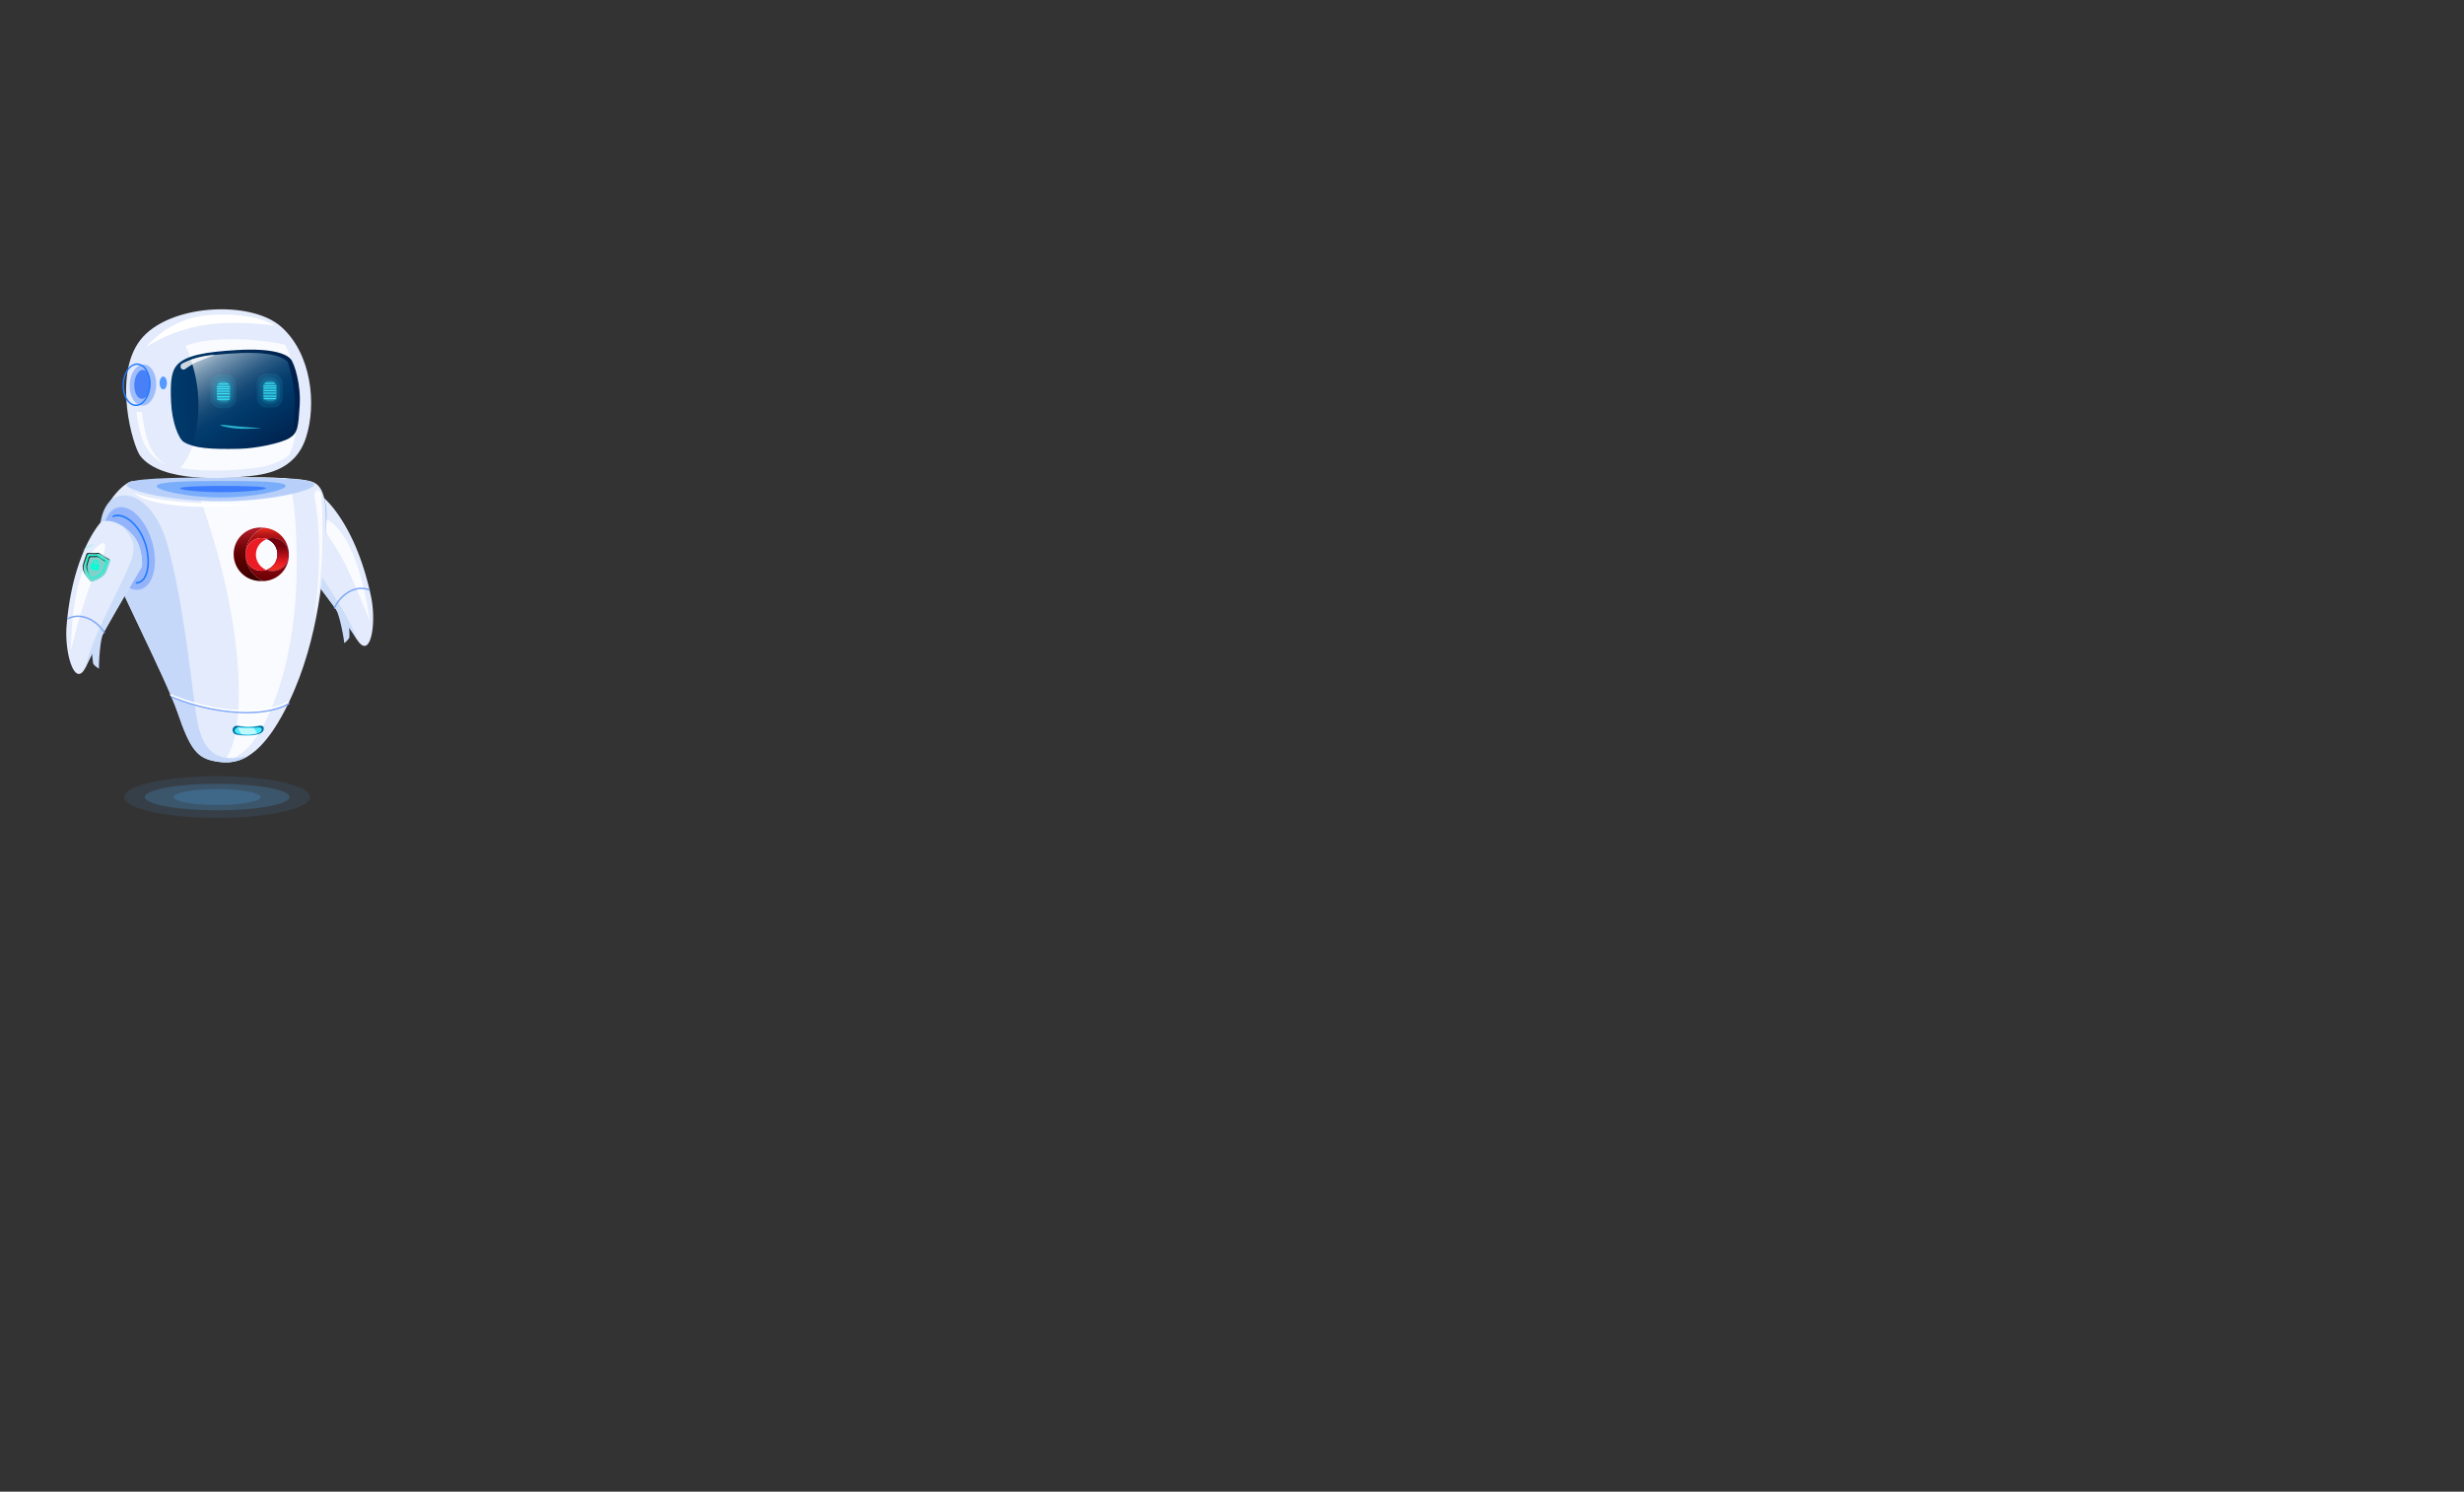 <svg xmlns="http://www.w3.org/2000/svg" xmlns:xlink="http://www.w3.org/1999/xlink" width="1024" height="620" viewBox="0 0 1024 620">
  <rect x="0" y="0" width="1024" height="620" fill="#333333" stroke="none"/>
  <defs>
    <style>
      .cls-1 {
        isolation: isolate;
      }

      .cls-2 {
        fill: none;
      }

      .cls-3, .cls-4 {
        fill: #51b2fb;
      }

      .cls-3, .cls-32 {
        opacity: 0.1;
      }

      .cls-4 {
        opacity: 0.2;
      }

      .cls-5 {
        fill: #e3ebfc;
      }

      .cls-6 {
        fill: #ccddfa;
      }

      .cls-7 {
        fill: #fafbff;
      }

      .cls-8 {
        fill: #80a7f6;
      }

      .cls-9 {
        fill: #9fbcfb;
      }

      .cls-10 {
        fill: #b8d0f9;
      }

      .cls-11, .cls-29, .cls-31 {
        fill: #207bff;
      }

      .cls-11, .cls-37 {
        opacity: 0.4;
      }

      .cls-12 {
        fill: #004bff;
        opacity: 0.5;
        mix-blend-mode: multiply;
      }

      .cls-13 {
        fill: #c5d8fa;
      }

      .cls-14 {
        fill: url(#_ÂÁ_Ï_ÌÌ_È_ËÂÌÚ_30);
      }

      .cls-15 {
        fill: #4aebff;
      }

      .cls-16, .cls-30 {
        fill: #fff;
      }

      .cls-17 {
        fill: #bef9ff;
      }

      .cls-18 {
        fill: url(#linear-gradient);
      }

      .cls-19 {
        fill: #ec1c24;
      }

      .cls-20 {
        fill: url(#linear-gradient-2);
      }

      .cls-21 {
        fill: url(#linear-gradient-3);
      }

      .cls-22 {
        fill: url(#linear-gradient-4);
      }

      .cls-23 {
        fill: url(#linear-gradient-5);
      }

      .cls-24 {
        fill: url(#linear-gradient-6);
      }

      .cls-25 {
        fill: url(#linear-gradient-7);
      }

      .cls-26 {
        fill: url(#_ÂÁ_Ï_ÌÌ_È_ËÂÌÚ_14);
      }

      .cls-27 {
        fill: url(#_ÂÁ_Ï_ÌÌ_È_ËÂÌÚ_18);
      }

      .cls-28 {
        fill: #4880f8;
      }

      .cls-30 {
        opacity: 0.8;
      }

      .cls-31 {
        opacity: 0.72;
      }

      .cls-32, .cls-33, .cls-34, .cls-35 {
        fill: #3ae6fb;
      }

      .cls-33 {
        opacity: 0.3;
      }

      .cls-35 {
        opacity: 0.7;
      }

      .cls-36 {
        fill: #93b4fb;
      }

      .cls-37 {
        mix-blend-mode: lighten;
        fill: url(#radial-gradient);
      }

      .cls-38 {
        fill: #00ffda;
      }

      .cls-39 {
        fill: #7fd1ca;
      }

      .cls-40 {
        fill: #1e1e1e;
      }
    </style>
    <radialGradient id="_ÂÁ_Ï_ÌÌ_È_ËÂÌÚ_30" data-name="¡ÂÁ˚ÏˇÌÌ˚È „‡‰ËÂÌÚ 30" cx="5912.94" cy="304.15" r="4.81" gradientTransform="translate(-5809.3)" gradientUnits="userSpaceOnUse">
      <stop offset="0" stop-color="#4aebff"/>
      <stop offset="1" stop-color="#00709e"/>
    </radialGradient>
    <linearGradient id="linear-gradient" x1="66.35" y1="220.08" x2="66.35" y2="246.62" gradientTransform="translate(45.19)" gradientUnits="userSpaceOnUse">
      <stop offset="0.02" stop-color="#dd2a21"/>
      <stop offset="0.06" stop-color="#c8201b"/>
      <stop offset="0.1" stop-color="#b71717"/>
      <stop offset="0.15" stop-color="#ac1113"/>
      <stop offset="0.22" stop-color="#a50e12"/>
      <stop offset="0.43" stop-color="#a30d11"/>
      <stop offset="0.79" stop-color="#6b0006"/>
    </linearGradient>
    <linearGradient id="linear-gradient-2" x1="58.64" y1="221.26" x2="58.64" y2="240.31" gradientTransform="translate(45.19)" gradientUnits="userSpaceOnUse">
      <stop offset="0" stop-color="#ad1a27"/>
      <stop offset="0.08" stop-color="#9e151f"/>
      <stop offset="0.28" stop-color="#7d090e"/>
      <stop offset="0.44" stop-color="#680304"/>
      <stop offset="0.56" stop-color="#610000"/>
      <stop offset="0.73" stop-color="#520000"/>
      <stop offset="1" stop-color="#3f0000"/>
    </linearGradient>
    <linearGradient id="linear-gradient-3" x1="882.77" y1="231.07" x2="895.37" y2="231.07" gradientTransform="matrix(-1, 0, 0, 1, 1015.73, 0)" gradientUnits="userSpaceOnUse">
      <stop offset="0" stop-color="#be1349"/>
      <stop offset="0.24" stop-color="#be124e"/>
      <stop offset="0.25" stop-color="#be124e"/>
      <stop offset="1" stop-color="#7a0025"/>
    </linearGradient>
    <linearGradient id="linear-gradient-4" x1="878.94" y1="237.4" x2="895.43" y2="237.4" gradientTransform="matrix(-1, 0, 0, 1, 1015.73, 0)" gradientUnits="userSpaceOnUse">
      <stop offset="0" stop-color="#282881"/>
      <stop offset="0.27" stop-color="#26257d"/>
      <stop offset="0.55" stop-color="#1f1b70"/>
      <stop offset="0.84" stop-color="#150c5b"/>
      <stop offset="1" stop-color="#0d004c"/>
    </linearGradient>
    <linearGradient id="linear-gradient-5" x1="882.84" y1="237.4" x2="895.37" y2="237.4" xlink:href="#linear-gradient-3"/>
    <linearGradient id="linear-gradient-6" x1="885.38" y1="231.02" x2="901.12" y2="231.02" xlink:href="#linear-gradient-4"/>
    <linearGradient id="linear-gradient-7" x1="70.66" y1="236.77" x2="70.66" y2="227.75" gradientTransform="translate(45.19)" gradientUnits="userSpaceOnUse">
      <stop offset="0" stop-color="#ed2d24"/>
      <stop offset="0.12" stop-color="#ed2824"/>
      <stop offset="0.25" stop-color="#ec1c24"/>
      <stop offset="1" stop-color="#74020d"/>
    </linearGradient>
    <linearGradient id="_ÂÁ_Ï_ÌÌ_È_ËÂÌÚ_14" data-name="¡ÂÁ˚ÏˇÌÌ˚È „‡‰ËÂÌÚ 14" x1="5841.28" y1="448.91" x2="5894.84" y2="448.91" gradientTransform="translate(-5784.65 13.43) rotate(-2.88)" gradientUnits="userSpaceOnUse">
      <stop offset="0" stop-color="#003a6b"/>
      <stop offset="1" stop-color="#00204c"/>
    </linearGradient>
    <linearGradient id="_ÂÁ_Ï_ÌÌ_È_ËÂÌÚ_18" data-name="¡ÂÁ˚ÏˇÌÌ˚È „‡‰ËÂÌÚ 18" x1="5895.79" y1="144.24" x2="5922.93" y2="189.96" gradientTransform="translate(-5809.3)" gradientUnits="userSpaceOnUse">
      <stop offset="0" stop-color="#cbd7e1"/>
      <stop offset="0.05" stop-color="#aec0d0"/>
      <stop offset="0.15" stop-color="#7998b2"/>
      <stop offset="0.26" stop-color="#4e7698"/>
      <stop offset="0.35" stop-color="#2c5c85"/>
      <stop offset="0.44" stop-color="#144976"/>
      <stop offset="0.53" stop-color="#053e6e"/>
      <stop offset="0.6" stop-color="#003a6b"/>
      <stop offset="1" stop-color="#00204c"/>
    </linearGradient>
    <radialGradient id="radial-gradient" cx="4990.53" cy="399.87" r="10.19" gradientTransform="matrix(0.74, 0.02, -0.03, 0.82, -3645.94, -206.49)" gradientUnits="userSpaceOnUse">
      <stop offset="0" stop-color="#00ddde" stop-opacity="0.52"/>
      <stop offset="0.09" stop-color="#2de6e7" stop-opacity="0.65"/>
      <stop offset="0.2" stop-color="#63f1f1" stop-opacity="0.8"/>
      <stop offset="0.3" stop-color="#8af8f9" stop-opacity="0.91"/>
      <stop offset="0.38" stop-color="#a2fdfd" stop-opacity="0.98"/>
      <stop offset="0.43" stop-color="#abffff"/>
      <stop offset="0.46" stop-color="#9ffcfd"/>
      <stop offset="0.51" stop-color="#7ff6f6"/>
      <stop offset="0.58" stop-color="#4aebeb"/>
      <stop offset="0.66" stop-color="#03dcdd"/>
      <stop offset="0.66" stop-color="#00dbdc"/>
      <stop offset="0.69" stop-color="#08dcdd" stop-opacity="0.97"/>
      <stop offset="0.74" stop-color="#1fdfe0" stop-opacity="0.88"/>
      <stop offset="0.8" stop-color="#44e5e5" stop-opacity="0.73"/>
      <stop offset="0.87" stop-color="#78eced" stop-opacity="0.53"/>
      <stop offset="0.94" stop-color="#baf5f6" stop-opacity="0.27"/>
      <stop offset="1" stop-color="#fff" stop-opacity="0"/>
    </radialGradient>
  </defs>
  <title>robot</title>
  <g class="cls-1">
    <g id="robot">
      <g id="fondo">
        <rect class="cls-2" width="1024" height="620"/>
      </g>
      <g id="sombra">
        <ellipse class="cls-3" cx="90.24" cy="331.28" rx="38.6" ry="8.67"/>
        <path class="cls-4" d="M120.81,331.78c0,3.05-13.47,5.51-30.07,5.51s-30.07-2.46-30.07-5.51,13.46-5.51,30.07-5.51S120.81,328.74,120.81,331.78Z" transform="translate(-0.5 -0.5)"/>
        <path class="cls-4" d="M108.84,331.78c0,1.84-8.1,3.32-18.1,3.32s-18.11-1.48-18.11-3.32,8.11-3.32,18.11-3.32S108.84,330,108.84,331.78Z" transform="translate(-0.5 -0.5)"/>
      </g>
      <g id="brazoIzquierdo">
        <g>
          <path class="cls-5" d="M154.7,248.49c-5.64-26.82-16.59-38.26-19.15-40.63a2.28,2.28,0,0,0-1.38-.6c-1.9-.12-6.82.37-11.65,7.51-3.34,4.92-2.18,12.89-1.88,13.27,3.14,4,22.83,29.34,28.06,38C154.39,275.48,157.11,260,154.7,248.49Z" transform="translate(-0.5 -0.5)"/>
          <path class="cls-6" d="M122.49,214.8a22.29,22.29,0,0,1,4.58-5.1c-.51.63-1,1.33-1.56,2.1-4.21,6.22-2.19,10.43-.71,13.31,5.3,10.31,20.34,29.43,24.21,41.5l-.34-.53c-5.23-8.67-24.92-34-28.06-38C120.31,227.68,119.15,219.72,122.49,214.8Z" transform="translate(-0.5 -0.5)"/>
          <path class="cls-7" d="M137.84,217.29c12.62,9.08,16.29,41.4,16.29,41.4s-8.34-22.25-14.68-31.52S133.53,214.19,137.84,217.29Z" transform="translate(-0.5 -0.5)"/>
          <path class="cls-6" d="M145.55,260.86a34.33,34.33,0,0,1,.15,4.66,7.75,7.75,0,0,1-2.14,2.27c-.15-2-1.91-12.09-3.78-14.66C139.12,252.22,145.49,259,145.55,260.86Z" transform="translate(-0.5 -0.5)"/>
          <path class="cls-8" d="M139.56,253.45a.3.3,0,0,0,.24-.18c2.38-5.14,8.08-9.46,14-7.35a.32.32,0,0,0,.4-.19.32.32,0,0,0-.19-.4c-6.25-2.23-12.27,2.29-14.75,7.68a.31.31,0,0,0,.15.42A.32.32,0,0,0,139.56,253.45Z" transform="translate(-0.5 -0.5)"/>
        </g>
        <path class="cls-9" d="M136,219.78c-.73,8.37-4.23,14.91-7.83,14.6S122.22,227,123,218.65s4.23-14.79,7.84-14.6C136,204.33,136.72,211.41,136,219.78Z" transform="translate(-0.5 -0.5)"/>
      </g>
      <g id="torso">
        <path class="cls-5" d="M55.83,200.45c-3.74-.24-16.92,13-12.95,25.81S69.31,281.91,74.4,296.9s8.13,18.68,15.37,20,18.17,1.85,30.84-24.61,14.62-56.18,15.2-70.3-.9-19.73-5.84-21.34C118.46,196.93,55.83,200.45,55.83,200.45Z" transform="translate(-0.5 -0.5)"/>
        <path class="cls-7" d="M115.5,289.21c9.82-27.83,8.64-57.76,7.73-71.94-.61-9.42-1.72-15-3.89-18-10.47-.59-25.76-.33-38.72.09,6.93,18.27,17.17,49.05,18.87,80.76,1.14,21.15-1.78,31.49-5.82,36.78C100.26,315.61,108.18,309.93,115.5,289.21Z" transform="translate(-0.5 -0.5)"/>
        <path class="cls-10" d="M131.07,201.87c0,2.74-19.38,7-38.94,7s-39-4.16-39-6.91,19.39-3,38.94-3S131.06,199.12,131.07,201.87Z" transform="translate(-0.5 -0.5)"/>
        <path class="cls-11" d="M119.24,202.43c0,1.89-13.35,4.84-26.82,4.86s-26.83-2.88-26.84-4.77,13.36-2.08,26.83-2.1S119.24,200.53,119.24,202.43Z" transform="translate(-0.5 -0.5)"/>
        <path class="cls-12" d="M111.05,203.41c0,.73-9.21,1.65-18.19,1.66s-17.56-.87-17.56-1.6,8.59-1,17.56-1S111.05,202.68,111.05,203.41Z" transform="translate(-0.5 -0.5)"/>
        <path class="cls-13" d="M82.44,300c-2.08-11.22-5.17-47.91-12.55-73.81-3.69-13-12.4-22.13-20.82-19.23-6,2.06-8.34,12.36-6.19,19.3,4,12.83,26.43,55.65,31.52,70.64s8.13,18.68,15.37,20c3.72.7,8.43,1.16,13.85-2.16C96.29,315.93,85.89,318.57,82.44,300Z" transform="translate(-0.5 -0.5)"/>
        <path class="cls-14" d="M108.33,305.46a13.46,13.46,0,0,1-4.46.73,20.3,20.3,0,0,1-5-.36A2,2,0,0,1,97.15,304h0a1.8,1.8,0,0,1,1.74-1.85s3.84.43,4.77.42a33.49,33.49,0,0,0,4.84-.46c1,0,1.86.28,1.57,1.66C109.94,304.39,109.49,305,108.33,305.46Z" transform="translate(-0.5 -0.5)"/>
        <path class="cls-15" d="M107.72,305.25a13.42,13.42,0,0,1-3.86.53,22.66,22.66,0,0,1-4.31-.26c-.8-.17-1.5-.6-1.5-1.33h0a1.43,1.43,0,0,1,1.51-1.31s3.31.3,4.12.3a36.23,36.23,0,0,0,4.19-.33c.83,0,1.6.21,1.35,1.19C109.11,304.49,108.72,304.94,107.72,305.25Z" transform="translate(-0.5 -0.5)"/>
        <path class="cls-8" d="M102.8,297a83.46,83.46,0,0,1-31.27-6.7.31.31,0,0,1-.17-.41.32.32,0,0,1,.41-.17c21.71,8.93,40.39,7.79,48.56,3a.33.33,0,0,1,.43.11.32.32,0,0,1-.11.43C116.76,295.52,110.55,297,102.8,297Z" transform="translate(-0.5 -0.5)"/>
        <path class="cls-16" d="M102.57,296.3a83.5,83.5,0,0,1-31.27-6.7.31.31,0,0,1-.17-.41.32.32,0,0,1,.41-.17c21.71,8.93,40.39,7.79,48.56,3a.31.31,0,1,1,.32.53C116.53,294.82,110.32,296.3,102.57,296.3Z" transform="translate(-0.5 -0.5)"/>
        <path class="cls-7" d="M134.17,207.69c1.66,33.93-3.23,50-3.23,50s4.68-25.63.36-50.41C130.71,203.86,133.91,202.39,134.17,207.69Z" transform="translate(-0.5 -0.5)"/>
        <path class="cls-16" d="M56.16,205.32s3.86,2.32,18,3.63,32.7,1.06,32.7,1.06-17.13,2.27-32.77.59S56.16,205.32,56.16,205.32Z" transform="translate(-0.5 -0.5)"/>
        <path class="cls-17" d="M105.94,303.07c-.68.05-1.48.1-2.26.11s-4.12-.3-4.12-.3a1.66,1.66,0,0,0-.32,0l1.52,2.78c.84.07,1.87.1,3.1.09a14.25,14.25,0,0,0,3.59-.46Z" transform="translate(-0.5 -0.5)"/>
        <g>
          <path class="cls-18" d="M102.55,230.93a12,12,0,0,1,7.47-11.1c.45,0,.9.09,1.33.17a11,11,0,0,1,9.18,10.51c0,.12,0,.24,0,.36V231h0a6.85,6.85,0,0,0-9.07-6.46c.67-.24.65-.24,0,0a6.67,6.67,0,0,0-2.31-.41,6.54,6.54,0,0,0-6.52,6.77V231a6.44,6.44,0,0,0,6.46,6.71,6.62,6.62,0,0,0,2.11-.34,6.85,6.85,0,0,0,9.37-6.24,10.93,10.93,0,0,1-9.11,10.74,12.75,12.75,0,0,1-1.4.17A12,12,0,0,1,102.55,230.93Z" transform="translate(-0.5 -0.5)"/>
          <path class="cls-19" d="M106.86,231a6.85,6.85,0,0,0,4.31,6.35,6.62,6.62,0,0,1-2.11.34A6.44,6.44,0,0,1,102.6,231v-.07a6.54,6.54,0,0,1,6.52-6.77,6.67,6.67,0,0,1,2.31.41c.69-.26.71-.26,0,0A6.85,6.85,0,0,0,106.86,231Z" transform="translate(-0.5 -0.5)"/>
          <path class="cls-20" d="M109.06,219.79c.32,0,.64,0,1,0A12,12,0,0,0,110,242c-.3,0-.6,0-.91,0a11.14,11.14,0,0,1-11.48-11.15v-.06A11,11,0,0,1,109.06,219.79Z" transform="translate(-0.5 -0.5)"/>
          <path class="cls-21" d="M120.54,231v0Z" transform="translate(-0.5 -0.5)"/>
          <path class="cls-22" d="M111.35,237.3Z" transform="translate(-0.5 -0.5)"/>
          <path class="cls-23" d="M111.35,237.3Z" transform="translate(-0.5 -0.5)"/>
          <path class="cls-24" d="M113.7,237.85a6.86,6.86,0,0,1-2.53-.48l.18-.07h0a6.66,6.66,0,0,0,4.4-6.37v-.06a6.54,6.54,0,0,0-4.32-6.3l0,0a6.85,6.85,0,0,1,9.07,6.46v.12A6.84,6.84,0,0,1,113.7,237.85Z" transform="translate(-0.5 -0.5)"/>
          <path class="cls-25" d="M113.7,237.85a6.86,6.86,0,0,1-2.53-.48l.18-.07h0a6.66,6.66,0,0,0,4.4-6.37v-.06a6.54,6.54,0,0,0-4.32-6.3l0,0a6.85,6.85,0,0,1,9.07,6.46v.12A6.84,6.84,0,0,1,113.7,237.85Z" transform="translate(-0.5 -0.5)"/>
        </g>
      </g>
      <g id="cabeza">
        <g>
          <path class="cls-5" d="M58.8,190c8.9,11.46,36.14,9.27,43.73,8.55s20.45-2,25.08-16,2.31-35.29-10.42-46.37-46.82-9.28-58.39,5.66S55.71,186,58.8,190Z" transform="translate(-0.5 -0.5)"/>
          <path class="cls-16" d="M61.15,144.89c.51-.18,11-8.36,30.07-10a125.79,125.79,0,0,1,23.34.91c-.65-.69-10.07-6.13-29.51-4.11A38.38,38.38,0,0,0,61.15,144.89Z" transform="translate(-0.5 -0.5)"/>
          <path class="cls-7" d="M95.78,141.5c-6.13.1-12.28.53-18.06,2.73l-.13.06c6,12.7,6.49,29.26,3,41.1a25,25,0,0,1-5.11,9.6c10.6,1.86,22.46.89,27.07.45,5-.48,12.34-1.22,18.07-5.71a28.86,28.86,0,0,0,1.66-4.34c3.56-12,3-28.83-3.22-41.6A99.26,99.26,0,0,0,95.78,141.5Z" transform="translate(-0.5 -0.5)"/>
          <path class="cls-26" d="M73.61,152.78c3.53-4.8,13.17-6.06,25.24-6.78,15.58-.93,20.84,1.89,22.43,3.69s4.36,10.75,3.76,19.44-.68,11.31-4.26,13.47-13.91,4.28-20.58,4.44c-12.65.31-19-.3-23.26-2.79C74.78,183,72,176.14,71.6,167.71S71.77,155.28,73.61,152.78Z" transform="translate(-0.5 -0.5)"/>
          <path class="cls-27" d="M98.41,147.34c-7.5.44-14,1.09-18.6,2.71a57.11,57.11,0,0,1,1.06,34.1c0,.11-.07.22-.11.33,4,1.15,9.75,1.43,18.94,1.21,6.41-.15,16.32-2.13,19.75-4.15a6.09,6.09,0,0,0,2.69-2.8,58.26,58.26,0,0,0-2-27.66c-.08-.11-.15-.21-.22-.29C118.41,149.11,113.36,146.48,98.41,147.34Z" transform="translate(-0.5 -0.5)"/>
          <path class="cls-9" d="M65.42,160.78c-.21,4.72-2.85,8.44-5.89,8.3s-5.35-4.07-5.14-8.79,2.85-8.45,5.9-8.31S65.63,156.05,65.42,160.78Z" transform="translate(-0.5 -0.5)"/>
          <path class="cls-28" d="M63,160.42c-.15,3.32-1.77,5.94-3.61,5.86s-3.22-2.84-3.08-6.16,1.77-5.93,3.61-5.85S63.15,157.11,63,160.42Z" transform="translate(-0.5 -0.5)"/>
          <path class="cls-29" d="M63.06,160.67h0a11.64,11.64,0,0,0-1.39-6.29,5.06,5.06,0,0,0-4-2.83c-3.2-.14-6,3.72-6.22,8.6s2.22,9,5.43,9.12H57C60.15,169.28,62.84,165.47,63.06,160.67Zm-5.46-8.5a4.47,4.47,0,0,1,3.53,2.53,10.94,10.94,0,0,1,1.3,5.94c-.2,4.55-2.7,8.13-5.56,8s-5-3.93-4.84-8.47,2.62-8,5.42-8Z" transform="translate(-0.5 -0.5)"/>
          <path class="cls-7" d="M57.21,171.72l2.24.08s.95,9.28,3.63,14.73,6.47,7.2,6.47,7.2-5.72-1.86-9.15-8.92C57.93,179.72,57.21,171.72,57.21,171.72Z" transform="translate(-0.5 -0.5)"/>
          <path class="cls-30" d="M75.71,153.5h0a1.18,1.18,0,0,0,1.71.4c1.08-.74,2.74-1.85,3.69-2.37,1.5-.82,8.94-3.57,8.94-3.57a34.24,34.24,0,0,0-13.78,3.6A1.41,1.41,0,0,0,75.71,153.5Z" transform="translate(-0.5 -0.5)"/>
        </g>
        <path class="cls-31" d="M69.86,159.69c0,1.46-.68,2.65-1.52,2.65s-1.52-1.19-1.52-2.65S67.5,157,68.34,157,69.86,158.22,69.86,159.69Z" transform="translate(-0.5 -0.5)"/>
        <g>
          <rect class="cls-32" x="87.44" y="155.59" width="10.74" height="14.04" rx="3.93"/>
          <rect class="cls-32" x="88.56" y="157.1" width="8.49" height="11.02" rx="3.65"/>
          <rect class="cls-33" x="89.99" y="158.51" width="5.89" height="8.58" rx="2.44"/>
          <path class="cls-34" d="M95.76,162.32H90.92a.24.24,0,0,1-.24-.24.23.23,0,0,1,.24-.23h4.84a.23.23,0,0,1,.23.23A.23.23,0,0,1,95.76,162.32Z" transform="translate(-0.5 -0.5)"/>
          <path class="cls-34" d="M95.76,163.34H90.92a.24.24,0,1,1,0-.47h4.84a.24.24,0,0,1,0,.47Z" transform="translate(-0.5 -0.5)"/>
          <path class="cls-34" d="M95.76,164.4H90.92a.24.24,0,1,1,0-.47h4.84a.24.24,0,0,1,0,.47Z" transform="translate(-0.5 -0.5)"/>
          <path class="cls-34" d="M95.14,160.36H91.53a.24.24,0,0,1-.23-.24.23.23,0,0,1,.23-.23h3.61a.23.23,0,0,1,.23.23A.23.23,0,0,1,95.14,160.36Z" transform="translate(-0.5 -0.5)"/>
          <path class="cls-34" d="M95.76,161.42H90.92a.24.24,0,0,1-.24-.24.23.23,0,0,1,.24-.23h4.84a.23.23,0,0,1,.23.23A.23.23,0,0,1,95.76,161.42Z" transform="translate(-0.5 -0.5)"/>
          <path class="cls-34" d="M95.76,165.66H90.92a.24.24,0,1,1,0-.47h4.84a.24.24,0,0,1,0,.47Z" transform="translate(-0.5 -0.5)"/>
          <path class="cls-34" d="M95.76,166.68H90.92a.23.23,0,0,1-.24-.23.24.24,0,0,1,.24-.24h4.84a.23.23,0,0,1,.23.24A.23.23,0,0,1,95.76,166.68Z" transform="translate(-0.5 -0.5)"/>
        </g>
        <g>
          <rect class="cls-32" x="106.73" y="155.33" width="10.74" height="14.04" rx="3.93"/>
          <rect class="cls-32" x="107.86" y="156.84" width="8.49" height="11.02" rx="3.65"/>
          <rect class="cls-33" x="109.29" y="158.26" width="5.89" height="8.58" rx="2.44"/>
          <path class="cls-34" d="M115.05,162.06h-4.84a.23.23,0,1,1,0-.46h4.84a.23.23,0,0,1,0,.46Z" transform="translate(-0.5 -0.5)"/>
          <path class="cls-34" d="M115.05,163.09h-4.84a.23.23,0,0,1-.23-.24.23.23,0,0,1,.23-.23h4.84a.23.23,0,0,1,.23.23A.23.23,0,0,1,115.05,163.09Z" transform="translate(-0.5 -0.5)"/>
          <path class="cls-34" d="M115.05,164.15h-4.84a.23.23,0,0,1-.23-.24.23.23,0,0,1,.23-.23h4.84a.23.23,0,0,1,.23.23A.23.23,0,0,1,115.05,164.15Z" transform="translate(-0.5 -0.5)"/>
          <path class="cls-34" d="M114.43,160.1h-3.6a.23.23,0,1,1,0-.46h3.6a.23.23,0,1,1,0,.46Z" transform="translate(-0.5 -0.5)"/>
          <path class="cls-34" d="M115.05,161.16h-4.84a.23.23,0,1,1,0-.46h4.84a.23.23,0,0,1,0,.46Z" transform="translate(-0.5 -0.5)"/>
          <path class="cls-34" d="M115.05,165.41h-4.84a.23.23,0,0,1-.23-.24.23.23,0,0,1,.23-.23h4.84a.23.23,0,0,1,.23.23A.23.23,0,0,1,115.05,165.41Z" transform="translate(-0.5 -0.5)"/>
          <path class="cls-34" d="M115.05,166.43h-4.84a.23.23,0,0,1-.23-.24.23.23,0,0,1,.23-.23h4.84a.23.23,0,0,1,.23.23A.23.23,0,0,1,115.05,166.43Z" transform="translate(-0.5 -0.5)"/>
        </g>
      </g>
      <path id="boca" class="cls-35" d="M95.55,177.32c4.85.62,13.54,1.1,13.54,1.1s-7.69.78-12.71-.08S90.33,176.66,95.55,177.32Z" transform="translate(-0.5 -0.5)"/>
      <g id="brazoDerecho">
        <path class="cls-36" d="M63.72,225.71c2.69,9.36.56,18.19-4.75,19.72s-11.8-4.83-14.49-14.19-.56-18.19,4.75-19.72S61,216.35,63.72,225.71Z" transform="translate(-0.5 -0.5)"/>
        <path class="cls-29" d="M57.26,243.11a.32.32,0,0,1-.34-.31.33.33,0,0,1,.31-.36,3.86,3.86,0,0,0,3.12-2.19c2.21-3.79,1.79-10.95-1-16.66-3.32-6.81-8.61-9.53-11.62-8.15a.34.34,0,0,1-.45-.16.34.34,0,0,1,.17-.45c3.78-1.75,9.39,2,12.5,8.47,2.87,5.89,3.28,13.32,1,17.29a4.55,4.55,0,0,1-3.67,2.52Z" transform="translate(-0.5 -0.5)"/>
        <g>
          <path class="cls-5" d="M28.17,260.63c2.24-27.31,11.66-40,13.91-42.71a2.21,2.21,0,0,1,1.28-.76c1.88-.36,6.82-.49,12.51,6,3.93,4.47,3.78,12.51,3.52,12.94-2.6,4.38-19,32-23.07,41.22C31.86,287.37,27.22,272.3,28.17,260.63Z" transform="translate(-0.5 -0.5)"/>
          <path class="cls-6" d="M55.9,223.17a22,22,0,0,0-5.19-4.48c.6.56,1.2,1.18,1.82,1.88,5,5.64,3.48,10.07,2.37,13.11-4,10.9-16.48,31.76-18.81,44.22q.13-.27.27-.57c4.1-9.26,20.46-36.85,23.07-41.23C59.68,235.68,59.83,227.64,55.9,223.17Z" transform="translate(-0.5 -0.5)"/>
          <path class="cls-7" d="M41,227.56c-11.38,10.6-11,43.12-11,43.12s5.49-23.11,10.62-33.12S44.87,224,41,227.56Z" transform="translate(-0.5 -0.5)"/>
          <path class="cls-6" d="M38.8,271.75a33.73,33.73,0,0,0,.44,4.65,7.59,7.59,0,0,0,2.4,2c-.09-1.95.38-12.23,1.91-15C44.1,262.38,38.63,269.88,38.8,271.75Z" transform="translate(-0.5 -0.5)"/>
          <path class="cls-8" d="M43.82,263.66a.31.31,0,0,1-.27-.15c-3-4.8-9.2-8.37-14.79-5.54a.33.33,0,0,1-.42-.14.31.31,0,0,1,.14-.42c5.92-3,12.46.74,15.6,5.77a.31.31,0,0,1-.1.43A.33.33,0,0,1,43.82,263.66Z" transform="translate(-0.5 -0.5)"/>
        </g>
        <g>
          <path class="cls-37" d="M47.59,235.3c-.14,4.63-3.63,8.28-7.8,8.15s-7.44-4-7.3-8.61,3.64-8.28,7.81-8.15S47.73,230.67,47.59,235.3Z" transform="translate(-0.5 -0.5)"/>
          <g>
            <path class="cls-38" d="M34.88,235.78a7.37,7.37,0,0,0,1.66,4.43,15.7,15.7,0,0,0,1.82,2.09s4.81-1.23,6.14-4c.27-.58,1.54-4.2,1.54-4.2s.38-.87-.34-1.27a23.16,23.16,0,0,1-2.44-1.39,7,7,0,0,0-1.62-1c-.47-.17-.67-.07-1.52,0-1,.07-2,0-2.87-.07s-.94,1-.94,1A46.69,46.69,0,0,0,34.88,235.78Z" transform="translate(-0.5 -0.5)"/>
            <path class="cls-39" d="M36.31,231.27a46.69,46.69,0,0,0-1.43,4.51c-.2,3.12,3.48,6.52,3.48,6.52h0s4.81-1.23,6.14-4c.27-.58,1.53-4.2,1.53-4.2s.39-.87-.32-1.27a22.27,22.27,0,0,1-2.45-1.39,6.82,6.82,0,0,0-1.63-1c-.45-.17-.66-.07-1.51,0-1,.07-2,0-2.87-.07S36.31,231.27,36.31,231.27Zm.75-.16h.71a7.74,7.74,0,0,0,2.21,0c1.53-.29,2,.49,2.73,1a13,13,0,0,0,1.88,1.09l.61.32a1.16,1.16,0,0,1,0,.18l0,0c-.48,1.39-1.32,3.73-1.51,4.12a6.54,6.54,0,0,1-3.14,2.62,16,16,0,0,1-1.86.74,16.28,16.28,0,0,1-1.3-1.56,7.14,7.14,0,0,1-1.49-4A28.85,28.85,0,0,1,37,231.32,1.91,1.91,0,0,1,37.06,231.11Z" transform="translate(-0.5 -0.5)"/>
            <path class="cls-40" d="M34.88,235.79c-.12,1.8,1.07,3.71,2.09,5a7.46,7.46,0,0,1-1.77-4.57c0-.65,1.43-4.51,1.43-4.51s.1-1,.95-1a25.91,25.91,0,0,0,2.87.08c.84-.07,1-.16,1.51,0a7,7,0,0,1,1.63,1A21.32,21.32,0,0,0,46,233.25l.06,0a.77.77,0,0,0-.39-.46,23.16,23.16,0,0,1-2.44-1.39,7,7,0,0,0-1.62-1c-.47-.17-.67-.08-1.52,0a26,26,0,0,1-2.87-.08c-.84,0-.94,1-.94,1A46.1,46.1,0,0,0,34.88,235.79Z" transform="translate(-0.5 -0.5)"/>
            <path class="cls-39" d="M39.68,235.87a.29.29,0,0,0,.07.28l-.06.23a.05.05,0,0,0,.05.07l.18.05s.07,0,.07,0l.06-.23a.3.3,0,0,0,.21-.21.3.3,0,1,0-.58-.15Z" transform="translate(-0.5 -0.5)"/>
            <path class="cls-39" d="M39.68,234.32l-.11.44,1.33.35.12-.44a.69.69,0,1,0-1.34-.35Z" transform="translate(-0.5 -0.5)"/>
            <path class="cls-39" d="M37.26,232.34s-.84,2.85-.87,3.34c-.18,2.31,2.4,5,2.4,5h0s3.42-1,4.38-3c.2-.43,1.14-3.14,1.14-3.14s.28-.66-.23-1a15.53,15.53,0,0,1-1.71-1q-.45-.33-.78-.54a3.07,3.07,0,0,0-.49-.26h0a2.12,2.12,0,0,0-1-.08,15,15,0,0,1-2,0C37.47,231.63,37.26,232.34,37.26,232.34Zm1.23,2.53a.38.38,0,0,1,.46-.27l.09,0,.12-.45a1.23,1.23,0,1,1,2.38.63l-.12.44.1,0a.37.37,0,0,1,.26.46l-.45,1.73a.38.38,0,0,1-.46.27l-2.57-.68a.38.38,0,0,1-.27-.46Z" transform="translate(-0.5 -0.5)"/>
            <path class="cls-40" d="M36.39,235.68c-.13,1.66,1.17,3.5,1.9,4.41a6.6,6.6,0,0,1-1.58-4c0-.49.88-3.34.88-3.34s.2-.71.8-.7a16.81,16.81,0,0,0,2,0,2.07,2.07,0,0,1,1,.08h0a3.07,3.07,0,0,1,.49.26c.22.14.49.32.78.54a13.93,13.93,0,0,0,1.68,1,.58.58,0,0,0-.28-.39,14.72,14.72,0,0,1-1.72-1q-.45-.33-.78-.54a4.24,4.24,0,0,0-.49-.26h0a1.86,1.86,0,0,0-1-.09,16.83,16.83,0,0,1-2,0c-.59,0-.8.7-.8.7S36.42,235.19,36.39,235.68Z" transform="translate(-0.5 -0.5)"/>
          </g>
        </g>
      </g>
    </g>
  </g>
</svg>
